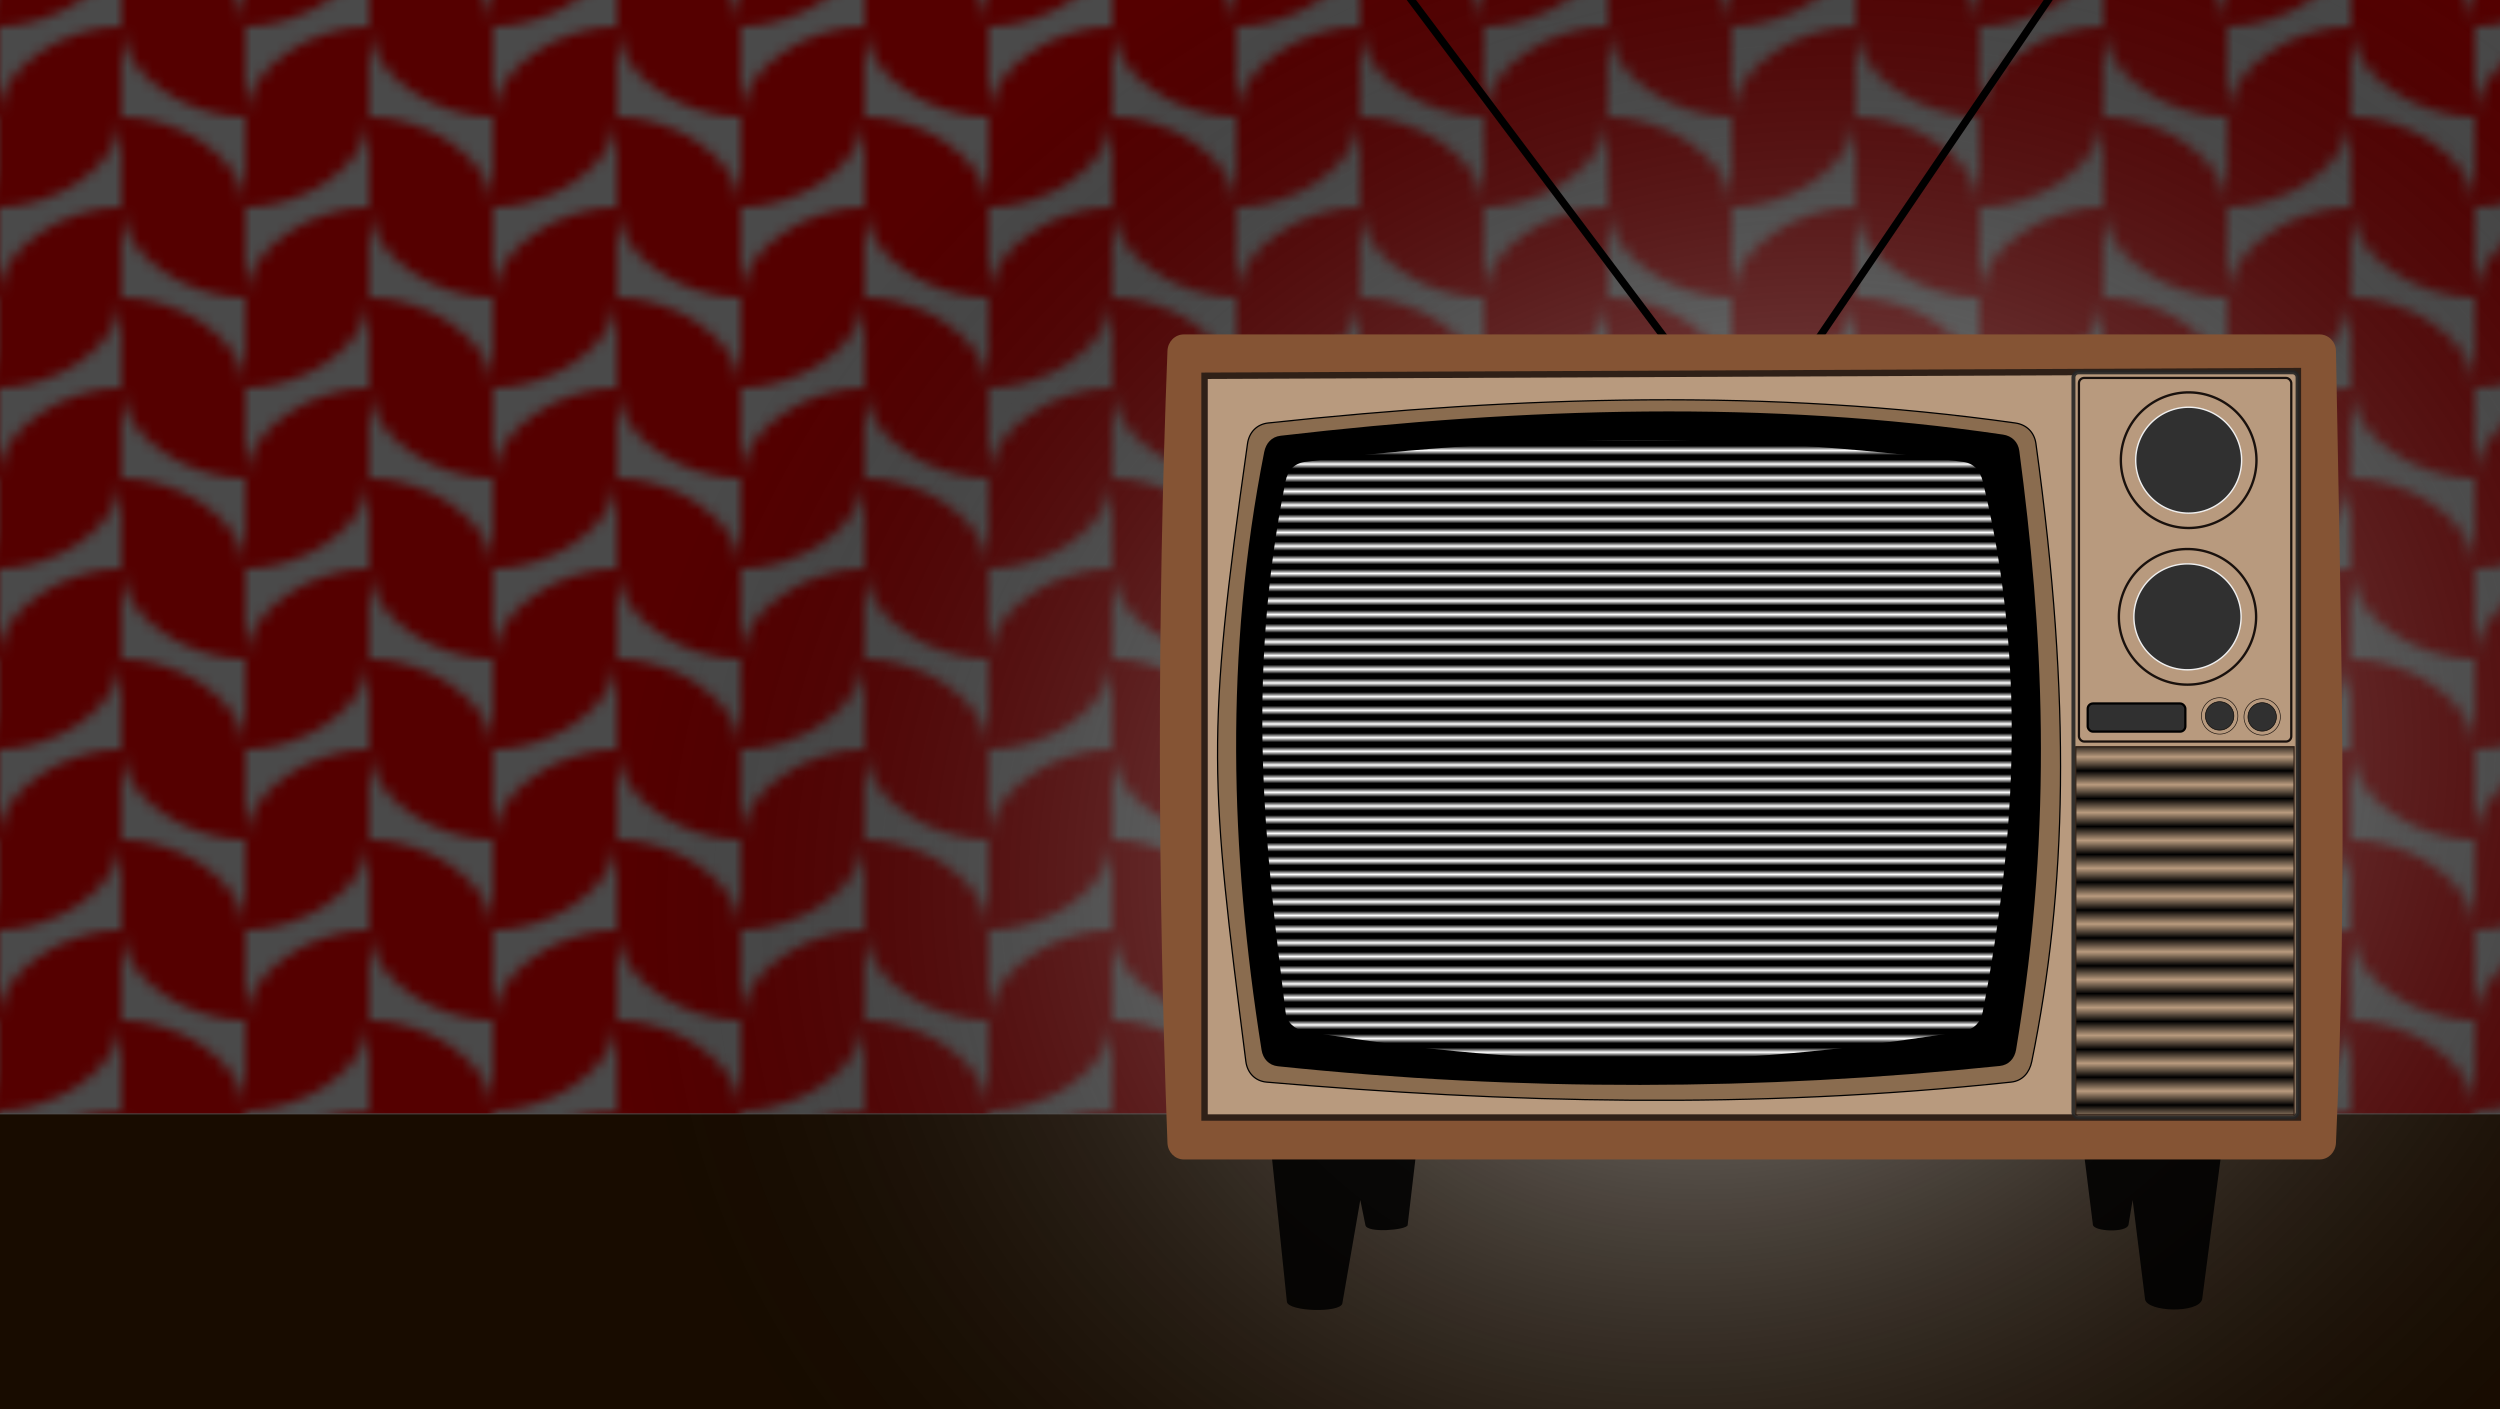 <?xml version="1.0" encoding="UTF-8" standalone="no"?>
<!-- Created with Inkscape (http://www.inkscape.org/) -->

<svg
   width="407.388mm"
   height="229.6mm"
   viewBox="0 0 1539.732 867.78"
   version="1.1"
   id="svg1"
   xml:space="preserve"
   xmlns:xlink="http://www.w3.org/1999/xlink"
   xmlns="http://www.w3.org/2000/svg"
   xmlns:svg="http://www.w3.org/2000/svg"><defs
     id="defs1"><linearGradient
       id="linearGradient92"><stop
         style="stop-color:#ffffff;stop-opacity:0.638;"
         offset="0"
         id="stop92" /><stop
         style="stop-color:#000000;stop-opacity:0;"
         offset="1"
         id="stop93" /></linearGradient><pattern
       xlink:href="#pattern15-8"
       preserveAspectRatio="none"
       id="pattern91"
       patternTransform="matrix(7.8,0,0,6.5,445,105)"
       x="0"
       y="0" /><pattern
       patternUnits="userSpaceOnUse"
       width="20"
       height="20"
       patternTransform="translate(445,105)"
       preserveAspectRatio="xMidYMid"
       style="fill:#cdcdcd"
       id="pattern15-8"><path
         style="stroke-width:4.856;stroke-linecap:square;paint-order:stroke markers fill;stop-color:#000000"
         d="M 0,0 V 10 H 10 C 5,10 0,5 0,0 Z M 10,10 V 0 H 20 C 15,0 10,5 10,10 Z m 0,10 V 10 H 0 c 5,0 10,5 10,10 z M 20,10 V 20 H 10 c 5,0 10,-5 10,-10 z"
         id="path11-3" /></pattern><pattern
       xlink:href="#Strips1_10"
       preserveAspectRatio="xMidYMid"
       id="pattern10"
       patternTransform="scale(2)"
       x="0"
       y="0" /><pattern
       patternUnits="userSpaceOnUse"
       width="11"
       height="1"
       patternTransform="translate(0,0) scale(2,2)"
       preserveAspectRatio="xMidYMid"
       id="Strips1_10"
       style="fill:#ffffff">
      <rect
   style="stroke:none"
   x="0"
   y="-0.5"
   width="1"
   height="2"
   id="rect176" />
    </pattern><pattern
       xlink:href="#Strips1_1"
       preserveAspectRatio="xMidYMid"
       id="pattern8"
       patternTransform="matrix(0,2,-2,0,-26.138,0)"
       x="0"
       y="0"
       width="2.4" /><pattern
       patternUnits="userSpaceOnUse"
       width="2"
       height="10"
       patternTransform="translate(0,0) scale(2,2)"
       preserveAspectRatio="xMidYMid"
       id="Strips1_1"
       style="fill:#ffffff">
      <rect
   style="stroke:none"
   x="0"
   y="-0.5"
   width="1"
   height="11"
   id="rect134" />
    </pattern><pattern
       xlink:href="#Strips4_1"
       preserveAspectRatio="none"
       id="pattern36"
       patternTransform="matrix(0,6.11,-2.019,0,37.696,-1.314)"
       x="0"
       y="0" /><pattern
       patternUnits="userSpaceOnUse"
       width="1.25"
       height="1"
       patternTransform="translate(0,0) scale(2,2)"
       preserveAspectRatio="xMidYMid"
       id="Strips4_1"
       style="fill:#000000">
      <rect
   style="stroke:none"
   x="0"
   y="-0.5"
   width="1"
   height="2"
   id="rect203" />
    </pattern><linearGradient
       id="swatch18"><stop
         style="stop-color:#523829;stop-opacity:1;"
         offset="0"
         id="stop18" /></linearGradient><radialGradient
       xlink:href="#linearGradient92"
       id="radialGradient93"
       cx="808.975"
       cy="557.531"
       fx="808.975"
       fy="557.531"
       r="350.135"
       gradientTransform="matrix(-1.829,0.919,-0.841,-1.533,3024.881,632.619)"
       gradientUnits="userSpaceOnUse" /></defs><g
     id="layer3"
     transform="translate(0,-20.536)"><g
       id="g11"
       style="display:inline"><rect
         style="display:inline;fill:#ec0000;fill-opacity:1;fill-rule:evenodd;stroke:none;stroke-width:0.521;stroke-linecap:butt;stroke-linejoin:miter;stroke-dasharray:none;stroke-dashoffset:0;stroke-opacity:1"
         id="rect34-4-2"
         width="1654.732"
         height="894.476"
         x="-10.999"
         y="-13.696" /><rect
         style="fill:url(#pattern91);fill-opacity:1;fill-rule:evenodd;stroke:#f0f0f0;stroke-width:0.624;stroke-linejoin:round"
         id="rect8"
         width="1623.565"
         height="1120.933"
         x="-258.628"
         y="-196.583"
         ry="0"
         transform="matrix(0.978,0,0,0.856,249.864,169.592)" /><path
         id="rect13"
         style="fill:#422000;fill-opacity:1;fill-rule:evenodd;stroke:#f0f0f0;stroke-width:0.635;stroke-linejoin:round"
         d="M -271.253,627.307 H 1463.697 L 1355.45,948.206 H -442.643 Z"
         transform="matrix(0.978,0,0,0.856,249.864,169.592)" /><rect
         style="display:inline;mix-blend-mode:multiply;fill:#000000;fill-opacity:0.638;fill-rule:evenodd;stroke:#000000;stroke-width:3.269;stroke-linejoin:round"
         id="rect91"
         width="1918.205"
         height="1261.863"
         x="-277.585"
         y="-228.841"
         transform="matrix(0.978,0,0,0.856,249.864,169.592)" /><rect
         style="mix-blend-mode:luminosity;fill:url(#radialGradient93);fill-opacity:1;fill-rule:evenodd;stroke:none;stroke-width:3.727;stroke-linejoin:round"
         id="rect92"
         width="2131.078"
         height="1512.418"
         x="-194.886"
         y="-330.886" /></g><g
       id="g1"
       style="display:inline;opacity:1;fill:url(#pattern10);fill-opacity:1"
       transform="matrix(1.404,0,0,1.404,10.223,-193.486)"><path
         id="path4"
         style="opacity:1;fill:#000000;fill-opacity:0.875;fill-rule:evenodd;stroke:none;stroke-width:0.552;stroke-opacity:1;paint-order:normal"
         d="m 550.341,657.069 6.897,66.433 c 0.635,4.335 23.46,4.944 24.322,0.726 l 7.878,-45.379 2.251,11.042 c 0.595,3.569 17.953,2.181 18.514,0 l 3.63,-30.857 m 292.994,-1.239 3.993,31.946 c 0.479,2.977 14.767,3.561 15.61,0 l 1.815,-10.892 5.445,43.564 c 0.987,5.583 23.422,6.292 25.048,0 l 8.713,-66.433" /></g><g
       id="g12"
       transform="matrix(1.404,0,0,1.404,10.223,-193.486)"
       style="display:inline"><path
         style="fill:none;fill-opacity:1;fill-rule:evenodd;stroke:#000000;stroke-width:3.269;stroke-linejoin:round;stroke-dasharray:none;stroke-opacity:1"
         d="m 530.316,43.477 -1.361,-3.721 -2.269,1.724 3.449,1.997 228.341,304.484 206.57,-304.323 1.989,-3.85 1.925,1.733 -3.915,2.31"
         id="path13" /><g
         id="g10"
         style="display:inline;opacity:1"
         transform="translate(-1.929,-0.726)"><path
           id="rect1"
           style="display:inline;opacity:1;fill:#855434;fill-opacity:1;fill-rule:evenodd;stroke:none;stroke-width:6.214;stroke-dasharray:none;stroke-opacity:1"
           d="m 514.02,299.856 h 498.102 c 4.012,0 7.17,3.231 7.242,7.242 2.078,115.816 5.347,231.632 0,347.448 -0.185,4.008 -3.23,7.242 -7.242,7.242 H 514.02 c -4.012,0 -7.091,-3.233 -7.242,-7.242 -4.26,-113.155 -4.616,-228.655 0,-347.448 0.156,-4.009 3.23,-7.242 7.242,-7.242 z"
           transform="translate(-4.0329578e-6)" /><path
           id="rect3"
           style="display:inline;opacity:1;fill:#b89a7e;fill-opacity:1;fill-rule:evenodd;stroke:#2f2017;stroke-width:2.82;stroke-dasharray:none;stroke-opacity:1"
           d="m 523.044,318.007 479.621,-2.054 V 643.399 H 523.044 Z"
           transform="translate(-4.0329578e-6)" /></g><g
         id="g9"
         style="display:inline;opacity:1"
         transform="translate(-1.929,-0.726)"><path
           id="rect4"
           style="display:inline;opacity:1;fill:#8a6c4f;fill-opacity:1;fill-rule:evenodd;stroke:#000000;stroke-width:0.552;stroke-opacity:1"
           d="m 550.064,336.96 c 110.937,-11.903 220.632,-15.121 327.708,0 4.978,0.703 8.39,4.095 9.076,9.076 15.726,114.218 13.551,195.442 -1.815,270.986 -1.002,4.927 -4.076,8.542 -9.076,9.076 -113.59,12.122 -221.704,9.082 -326.619,0 -5.009,-0.434 -8.442,-4.088 -9.076,-9.076 -15.711,-123.666 -17.626,-141.413 0.726,-270.986 0.705,-4.978 4.076,-8.539 9.076,-9.076 z"
           transform="translate(0.902,1.753)" /><path
           id="rect5"
           style="display:inline;opacity:1;fill:#000000;fill-opacity:1;fill-rule:evenodd;stroke-width:0.552"
           d="m 555.488,342.559 c 107.609,-12.503 213.719,-15.665 316.89,-0.513 3.94,0.579 6.665,3.24 7.187,7.187 10.134,76.616 15.468,161.671 -1.412,262.599 -0.657,3.927 -3.227,6.778 -7.187,7.187 -104.926,10.856 -210.084,11.259 -316.633,0.128 -3.96,-0.414 -6.564,-3.255 -7.187,-7.187 -13.893,-87.661 -16.211,-174.296 1.155,-262.214 0.772,-3.906 3.232,-6.728 7.187,-7.187 z"
           transform="translate(0.902,1.753)" /><path
           id="rect34"
           style="display:inline;opacity:1;fill:url(#pattern8);fill-opacity:1;fill-rule:evenodd;stroke-width:1.308;stroke-linejoin:round"
           d="m 566.148,354.052 c 97.252,-12.413 193.576,-12.755 288.893,0 4.657,0.623 7.367,3.917 8.482,8.482 18.679,76.51 15.125,154.29 0,232.731 -0.89,4.614 -3.841,7.742 -8.482,8.482 -78.721,12.555 -163.369,20.876 -288.893,0 -4.635,-0.771 -7.905,-3.818 -8.482,-8.482 -8.965,-72.534 -17.529,-145.078 0,-232.731 0.921,-4.608 3.821,-7.887 8.482,-8.482 z"
           transform="translate(0.902,1.753)" /></g></g><g
       id="g6"
       transform="matrix(1.404,0,0,1.404,4.459,-193.486)"
       style="display:inline"><g
         id="g13"
         style="display:inline"
         transform="translate(2.9945047e-6)"><path
           id="rect2"
           style="display:inline;opacity:0.9;fill:#b89a7e;fill-opacity:1;fill-rule:evenodd;stroke:#252525;stroke-width:1.759;stroke-dasharray:none;stroke-opacity:1"
           d="m 908.417,315.741 h 94.717 c 1.28,0 2.311,1.031 2.311,2.311 v 322.225 c 0,1.28 -1.031,2.311 -2.311,2.311 h -94.717 c -1.28,0 -2.311,-1.031 -2.311,-2.311 V 318.052 c 0,-1.28 1.031,-2.311 2.311,-2.311 z"
           transform="matrix(0.99,0,0,1,9.338,-0.004)" /><rect
           style="opacity:1;fill:url(#pattern36);fill-opacity:1;fill-rule:evenodd;stroke:#2f2017;stroke-width:0.542;stroke-opacity:1"
           id="rect7"
           width="95.758"
           height="161.471"
           x="907.411"
           y="480.014"
           ry="0" /><rect
           style="opacity:1;fill:#b89a7e;fill-opacity:1;fill-rule:evenodd;stroke:#19110d;stroke-width:0.994;stroke-linejoin:round;stroke-dasharray:none;stroke-opacity:1"
           id="rect36"
           width="93.146"
           height="159.517"
           x="908.793"
           y="318.219"
           ry="2.314" /><path
           id="path36-2"
           style="fill:#b89a7e;fill-rule:evenodd;stroke:#19110d;stroke-width:1.05;stroke-linejoin:round"
           d="m 986.515,423.03 a 30.103,29.74 0 0 1 -30.103,29.74 30.103,29.74 0 0 1 -30.103,-29.74 30.103,29.74 0 0 1 30.103,-29.74 30.103,29.74 0 0 1 30.103,29.74 z m 0.152,-68.721 a 29.743,29.743 0 0 1 -29.743,29.743 29.743,29.743 0 0 1 -29.743,-29.743 29.743,29.743 0 0 1 29.743,-29.743 29.743,29.743 0 0 1 29.743,29.743 z" /><path
           id="path36-7-7"
           style="fill:#b89a7e;fill-rule:evenodd;stroke:#19110d;stroke-width:0.28;stroke-linejoin:round"
           d="m 978.498,466.49 a 7.98,7.98 0 0 1 -7.98,7.98 7.98,7.98 0 0 1 -7.98,-7.98 7.98,7.98 0 0 1 7.98,-7.98 7.98,7.98 0 0 1 7.98,7.98 z m 18.659,0.44 a 7.98,7.98 0 0 1 -7.98,7.98 7.98,7.98 0 0 1 -7.98,-7.98 7.98,7.98 0 0 1 7.98,-7.98 7.98,7.98 0 0 1 7.98,7.98 z" /><path
           id="path37-6-9"
           style="fill:#303030;fill-rule:evenodd;stroke:#000000;stroke-width:0.267;stroke-linejoin:round"
           d="m 976.751,466.49 a 6.234,6.234 0 0 1 -6.234,6.234 6.234,6.234 0 0 1 -6.234,-6.234 6.234,6.234 0 0 1 6.234,-6.234 6.234,6.234 0 0 1 6.234,6.234 z m 18.659,0.44 a 6.234,6.234 0 0 1 -6.234,6.234 6.234,6.234 0 0 1 -6.234,-6.234 6.234,6.234 0 0 1 6.234,-6.234 6.234,6.234 0 0 1 6.234,6.234 z" /><rect
           style="opacity:1;fill:#303030;fill-opacity:1;fill-rule:evenodd;stroke:#000000;stroke-width:0.994;stroke-linejoin:round;stroke-dasharray:none;stroke-opacity:1"
           id="rect37"
           width="42.837"
           height="12.343"
           x="912.636"
           y="461.037"
           ry="2.314" /></g><path
         id="path37-2"
         style="display:inline;fill:#303030;fill-rule:evenodd;stroke:#f0f0f0;stroke-width:0.624;stroke-linejoin:round;stroke-dasharray:none;stroke-opacity:1"
         d="m 979.927,423.03 a 23.515,23.231 0 0 1 -23.515,23.231 23.515,23.231 0 0 1 -23.515,-23.231 23.515,23.231 0 0 1 23.515,-23.231 23.515,23.231 0 0 1 23.515,23.231 z m 0.231,-68.721 a 23.233,23.233 0 0 1 -23.233,23.233 23.233,23.233 0 0 1 -23.233,-23.233 23.233,23.233 0 0 1 23.233,-23.233 23.233,23.233 0 0 1 23.233,23.233 z" /></g></g></svg>
